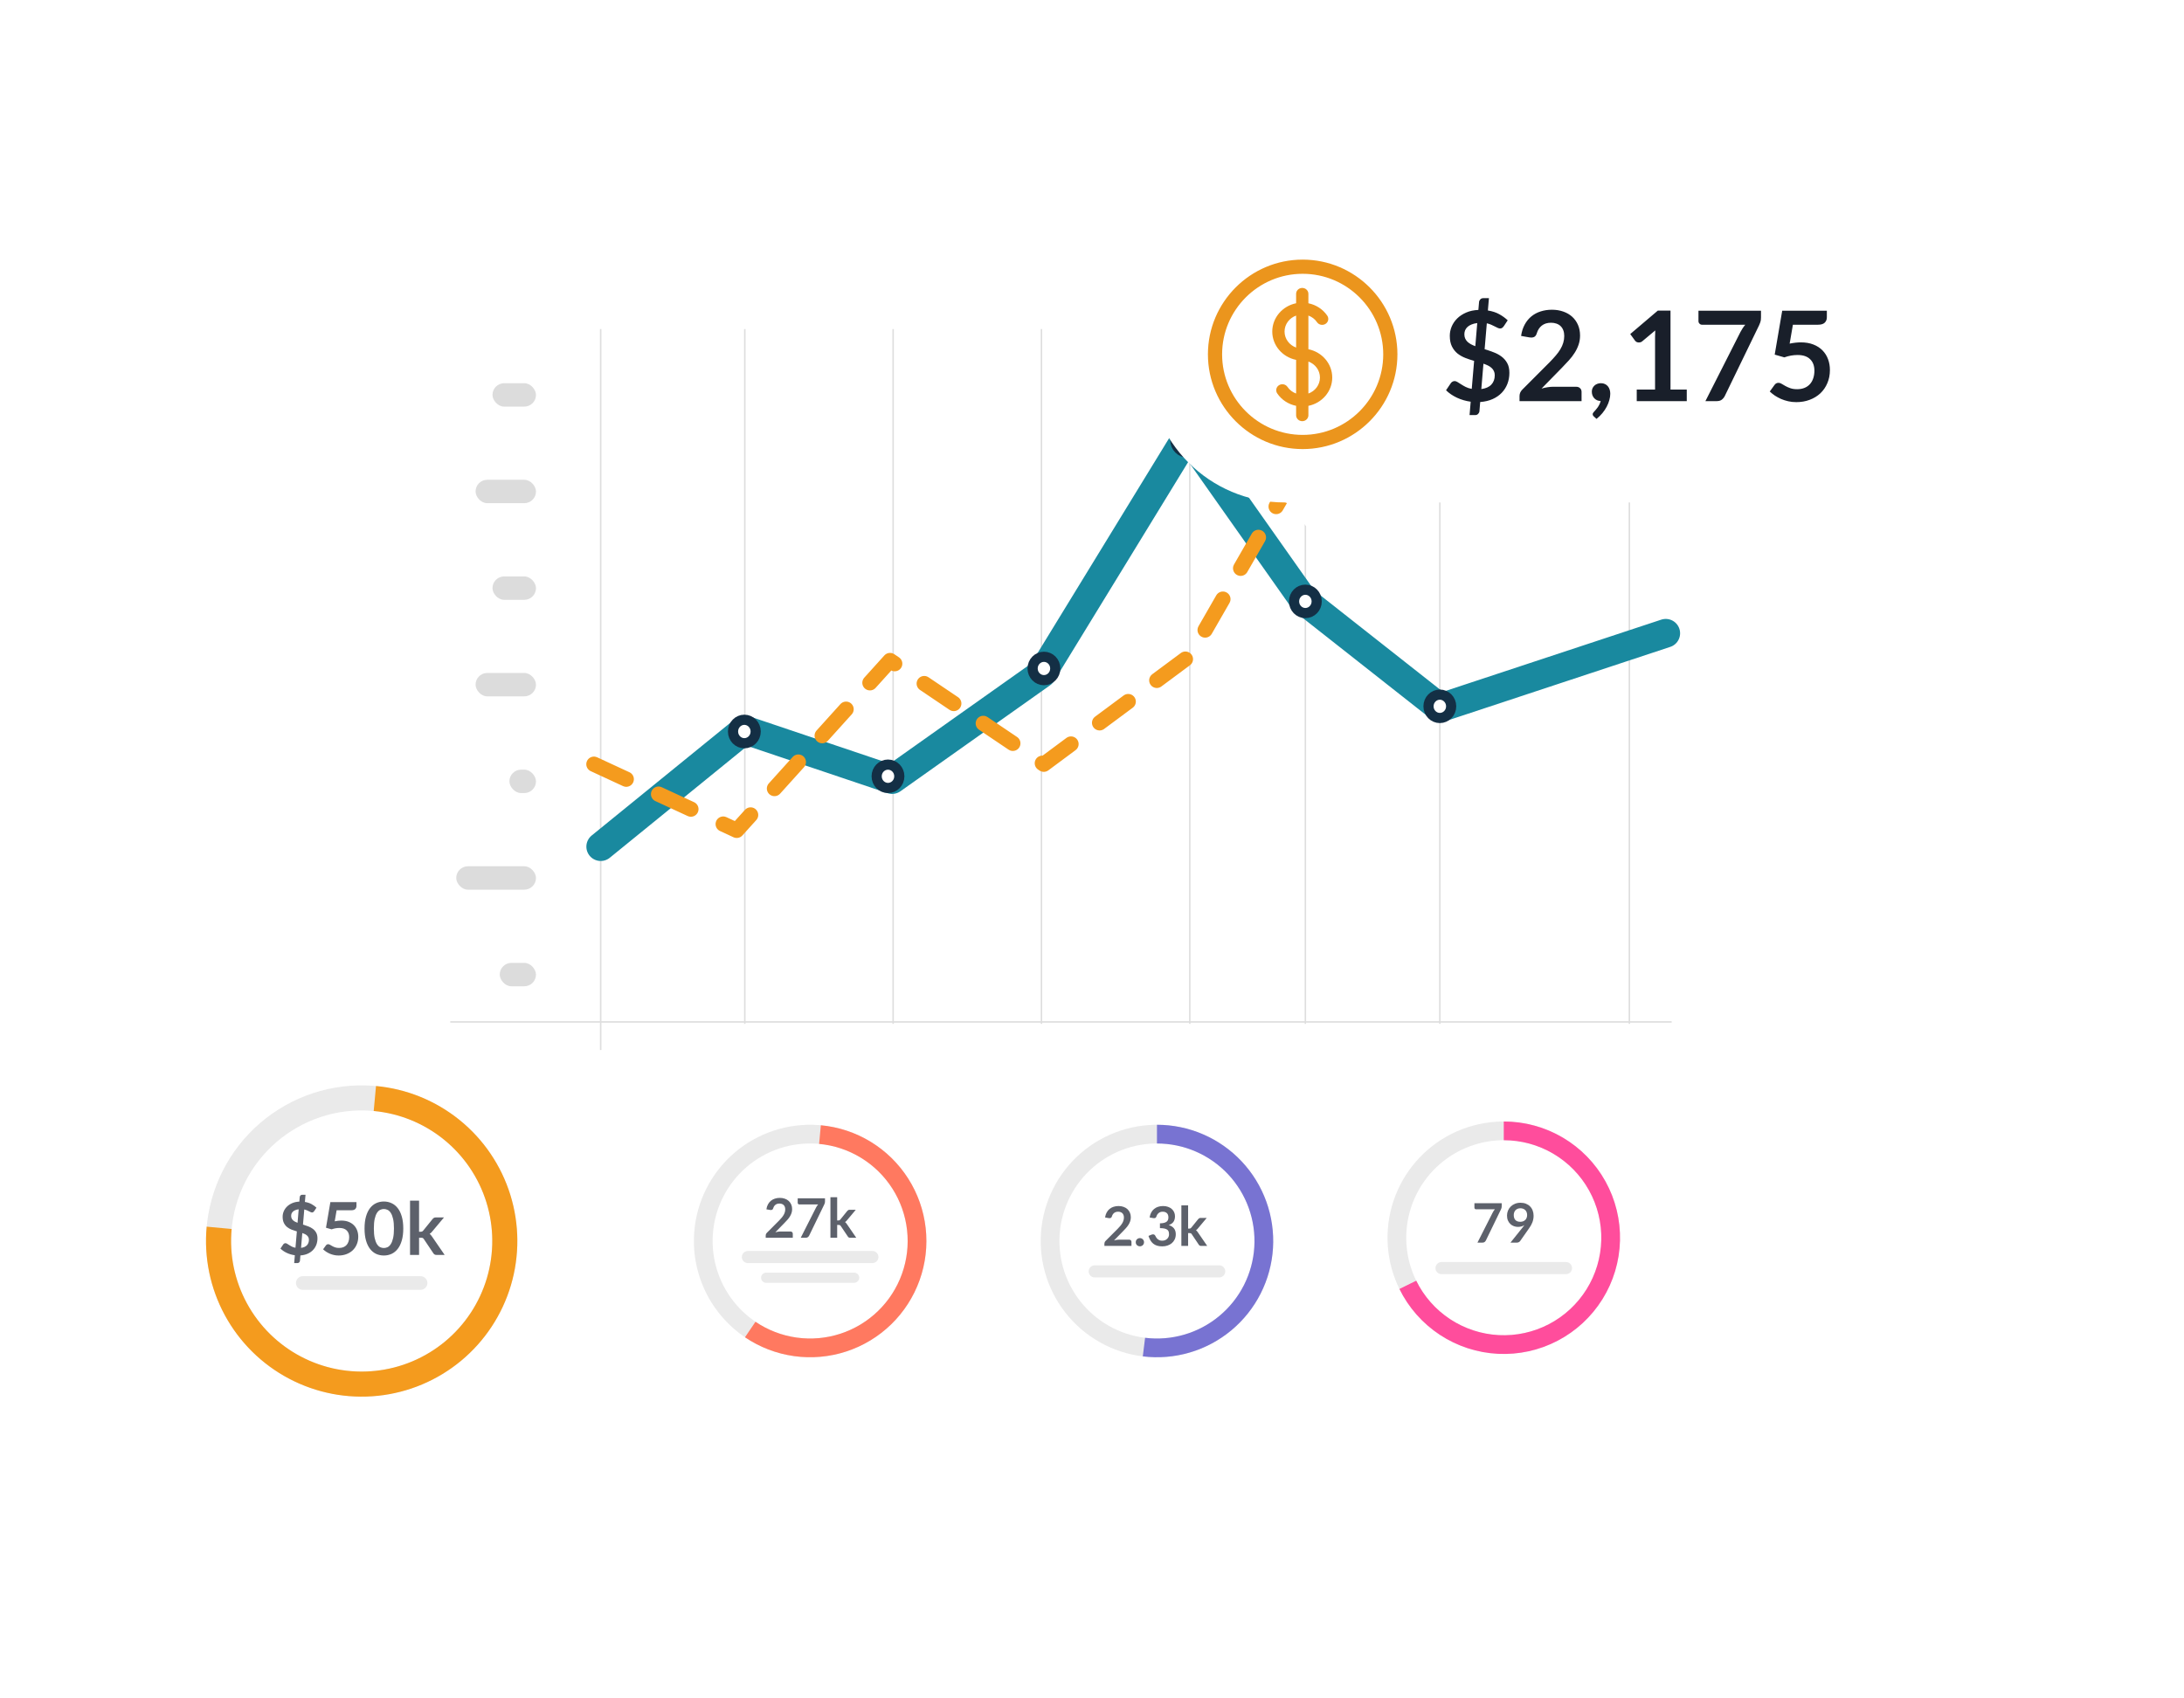 <svg width="764" height="594" viewBox="0 0 764 594" fill="none" xmlns="http://www.w3.org/2000/svg">
<g filter="url(#filter0_d_43_2480)">
<rect x="125.549" y="87.843" width="477.549" height="421.37" rx="10.055" fill="white"/>
</g>
<path d="M210.129 367.376V115.126" stroke="#DEDEDE" stroke-width="0.521"/>
<path d="M260.548 358.218V115.126" stroke="#DEDEDE" stroke-width="0.521"/>
<path d="M312.436 358.218V115.126" stroke="#DEDEDE" stroke-width="0.521"/>
<path d="M157.5 357.547H584.781" stroke="#DEDEDE" stroke-width="0.521"/>
<path d="M364.323 358.218V115.126" stroke="#DEDEDE" stroke-width="0.521"/>
<path d="M416.21 358.218V115.126" stroke="#DEDEDE" stroke-width="0.521"/>
<path d="M456.642 358.218V115.126" stroke="#DEDEDE" stroke-width="0.521"/>
<path d="M503.677 358.218V115.126" stroke="#DEDEDE" stroke-width="0.521"/>
<path d="M569.987 358.218V115.126" stroke="#DEDEDE" stroke-width="0.521"/>
<rect x="172.28" y="134.072" width="15.218" height="8.194" rx="4.097" fill="#DCDCDC"/>
<rect x="166.362" y="167.865" width="21.136" height="8.186" rx="4.093" fill="#DCDCDC"/>
<rect x="172.28" y="201.675" width="15.218" height="8.194" rx="4.097" fill="#DCDCDC"/>
<rect x="166.362" y="235.451" width="21.136" height="8.186" rx="4.093" fill="#DCDCDC"/>
<rect x="178.198" y="269.279" width="9.3" height="8.194" rx="4.097" fill="#DCDCDC"/>
<rect x="159.599" y="303.081" width="27.899" height="8.194" rx="4.097" fill="#DCDCDC"/>
<rect x="174.816" y="336.883" width="12.681" height="8.194" rx="4.097" fill="#DCDCDC"/>
<path d="M210.14 296.217L260.415 255.337L312.087 272.749L364.457 235.654L415.43 152.379L456.182 210.175L503.769 247.656L582.709 221.566" stroke="#19899F" stroke-width="10.037" stroke-linecap="round" stroke-linejoin="round"/>
<path d="M207.765 267.38L257.717 290.515L311.35 231.099L365.14 267.38L416.493 229.262L456.443 159.789L503.878 146.393L571.406 175.041" stroke="#F49B1E" stroke-width="5.34" stroke-linecap="round" stroke-linejoin="round" stroke-dasharray="12.46 12.46"/>
<path d="M264.349 255.934C264.349 258.244 262.534 260.041 260.387 260.041C258.239 260.041 256.424 258.244 256.424 255.934C256.424 253.625 258.239 251.828 260.387 251.828C262.534 251.828 264.349 253.625 264.349 255.934Z" fill="white" stroke="#142F45" stroke-width="3.56"/>
<path d="M314.597 271.605C314.597 273.9 312.787 275.693 310.634 275.693C308.482 275.693 306.671 273.9 306.671 271.605C306.671 269.31 308.482 267.516 310.634 267.516C312.787 267.516 314.597 269.31 314.597 271.605Z" fill="white" stroke="#142F45" stroke-width="3.56"/>
<path d="M369.151 233.884C369.151 236.178 367.341 237.972 365.188 237.972C363.036 237.972 361.226 236.178 361.226 233.884C361.226 231.589 363.036 229.795 365.188 229.795C367.341 229.795 369.151 231.589 369.151 233.884Z" fill="white" stroke="#142F45" stroke-width="3.56"/>
<path d="M419.972 153.992C419.972 156.397 418.006 158.368 415.555 158.368C413.105 158.368 411.139 156.397 411.139 153.992C411.139 151.587 413.105 149.617 415.555 149.617C418.006 149.617 419.972 151.587 419.972 153.992Z" fill="white" stroke="#142F45" stroke-width="3.56"/>
<path d="M460.605 210.41C460.605 212.705 458.794 214.499 456.642 214.499C454.49 214.499 452.679 212.705 452.679 210.41C452.679 208.115 454.49 206.321 456.642 206.321C458.794 206.321 460.605 208.115 460.605 210.41Z" fill="white" stroke="#142F45" stroke-width="3.56"/>
<path d="M507.641 247.119C507.641 249.414 505.83 251.208 503.678 251.208C501.526 251.208 499.715 249.414 499.715 247.119C499.715 244.825 501.526 243.031 503.678 243.031C505.83 243.031 507.641 244.825 507.641 247.119Z" fill="white" stroke="#142F45" stroke-width="3.56"/>
<path d="M272.805 419.107C273.441 419.107 274.024 419.202 274.552 419.393C275.08 419.578 275.532 419.842 275.908 420.186C276.283 420.529 276.576 420.943 276.786 421.427C276.996 421.911 277.101 422.448 277.101 423.04C277.101 423.549 277.025 424.02 276.872 424.453C276.725 424.886 276.525 425.3 276.27 425.694C276.022 426.089 275.729 426.471 275.392 426.84C275.055 427.209 274.702 427.585 274.332 427.966L271.22 431.145C271.526 431.056 271.825 430.99 272.118 430.945C272.41 430.894 272.69 430.869 272.958 430.869H276.5C276.754 430.869 276.955 430.942 277.101 431.088C277.254 431.228 277.33 431.416 277.33 431.651V433.064H267.86V432.282C267.86 432.122 267.891 431.957 267.955 431.785C268.025 431.613 268.133 431.454 268.28 431.308L272.471 427.107C272.821 426.751 273.133 426.41 273.406 426.086C273.686 425.761 273.919 425.44 274.103 425.121C274.294 424.803 274.437 424.482 274.533 424.157C274.635 423.826 274.686 423.479 274.686 423.117C274.686 422.786 274.638 422.496 274.542 422.248C274.447 421.993 274.31 421.78 274.132 421.608C273.954 421.436 273.74 421.309 273.492 421.226C273.25 421.137 272.977 421.093 272.671 421.093C272.105 421.093 271.637 421.236 271.268 421.522C270.905 421.809 270.65 422.194 270.504 422.677C270.434 422.919 270.329 423.094 270.189 423.203C270.049 423.304 269.871 423.355 269.654 423.355C269.559 423.355 269.454 423.346 269.339 423.327L268.098 423.107C268.194 422.445 268.378 421.866 268.652 421.37C268.926 420.867 269.266 420.45 269.674 420.119C270.087 419.782 270.558 419.53 271.086 419.365C271.621 419.193 272.194 419.107 272.805 419.107ZM288.597 419.26V420.281C288.597 420.587 288.562 420.835 288.492 421.026C288.428 421.21 288.365 421.366 288.301 421.494L283.079 432.262C282.971 432.485 282.818 432.676 282.621 432.835C282.423 432.988 282.156 433.064 281.819 433.064H280.11L285.456 422.515C285.679 422.082 285.927 421.71 286.201 421.398H279.594C279.448 421.398 279.321 421.344 279.212 421.236C279.104 421.128 279.05 421 279.05 420.854V419.26H288.597ZM292.856 418.878V427.002H293.295C293.455 427.002 293.579 426.98 293.668 426.935C293.757 426.891 293.852 426.808 293.954 426.687L296.389 423.68C296.497 423.553 296.611 423.454 296.732 423.384C296.853 423.308 297.012 423.269 297.21 423.269H299.367L296.322 426.907C296.214 427.04 296.102 427.164 295.988 427.279C295.873 427.387 295.749 427.483 295.615 427.565C295.749 427.661 295.867 427.772 295.969 427.9C296.07 428.027 296.172 428.164 296.274 428.31L299.539 433.064H297.41C297.226 433.064 297.07 433.033 296.942 432.969C296.815 432.905 296.7 432.797 296.599 432.644L294.107 428.931C294.011 428.784 293.916 428.689 293.82 428.644C293.725 428.6 293.582 428.577 293.391 428.577H292.856V433.064H290.498V418.878H292.856Z" fill="#5D616B"/>
<path d="M268.014 447.039H298.789" stroke="#EAEAEA" stroke-width="3.559" stroke-linecap="round"/>
<path d="M261.626 439.801H305.176" stroke="#EAEAEA" stroke-width="4.234" stroke-linecap="round"/>
<path d="M320.694 436.946C320.333 441.843 319.01 446.622 316.803 451.008C314.595 455.394 311.544 459.303 307.826 462.51C304.108 465.718 299.794 468.161 295.131 469.702C290.468 471.242 285.548 471.849 280.65 471.488C275.753 471.126 270.975 469.804 266.588 467.596C262.202 465.388 258.294 462.338 255.086 458.62C251.879 454.901 249.435 450.587 247.895 445.925C246.354 441.262 245.747 436.341 246.109 431.444C246.47 426.547 247.792 421.768 250 417.382C252.208 412.996 255.258 409.087 258.977 405.88C262.695 402.672 267.009 400.229 271.672 398.688C276.335 397.148 281.255 396.541 286.152 396.902C291.05 397.264 295.828 398.586 300.214 400.794C304.601 403.002 308.509 406.052 311.717 409.77C314.924 413.489 317.368 417.803 318.908 422.465C320.448 427.128 321.055 432.049 320.694 436.946L320.694 436.946Z" stroke="#EAEAEA" stroke-width="6.551"/>
<path d="M286.845 396.96C292.523 397.485 298.007 399.302 302.875 402.272C307.744 405.242 311.868 409.286 314.934 414.095C317.999 418.904 319.924 424.35 320.561 430.017C321.198 435.684 320.531 441.422 318.61 446.791C316.689 452.161 313.565 457.02 309.478 460.997C305.39 464.974 300.448 467.963 295.027 469.736C289.607 471.509 283.853 472.019 278.206 471.226C272.558 470.434 267.167 468.36 262.444 465.164" stroke="#FF7960" stroke-width="6.551"/>
<path d="M391.282 421.959C391.918 421.959 392.501 422.055 393.029 422.246C393.557 422.43 394.009 422.694 394.385 423.038C394.76 423.382 395.053 423.796 395.263 424.279C395.473 424.763 395.578 425.301 395.578 425.893C395.578 426.402 395.502 426.873 395.349 427.306C395.203 427.738 395.002 428.152 394.748 428.547C394.499 428.941 394.207 429.323 393.869 429.692C393.532 430.061 393.179 430.437 392.81 430.819L389.697 433.998C390.003 433.909 390.302 433.842 390.595 433.797C390.887 433.747 391.167 433.721 391.435 433.721H394.977C395.231 433.721 395.432 433.794 395.578 433.941C395.731 434.081 395.807 434.268 395.807 434.504V435.917H386.337V435.134C386.337 434.975 386.369 434.809 386.432 434.638C386.502 434.466 386.61 434.307 386.757 434.16L390.948 429.96C391.298 429.603 391.61 429.263 391.883 428.938C392.164 428.614 392.396 428.292 392.58 427.974C392.771 427.656 392.915 427.334 393.01 427.01C393.112 426.679 393.163 426.332 393.163 425.969C393.163 425.638 393.115 425.349 393.02 425.1C392.924 424.846 392.787 424.632 392.609 424.461C392.431 424.289 392.218 424.162 391.969 424.079C391.728 423.99 391.454 423.945 391.148 423.945C390.582 423.945 390.114 424.088 389.745 424.375C389.382 424.661 389.128 425.046 388.981 425.53C388.911 425.772 388.806 425.947 388.666 426.055C388.526 426.157 388.348 426.208 388.132 426.208C388.036 426.208 387.931 426.198 387.817 426.179L386.575 425.96C386.671 425.298 386.855 424.718 387.129 424.222C387.403 423.719 387.743 423.302 388.151 422.971C388.564 422.634 389.035 422.383 389.564 422.217C390.098 422.045 390.671 421.959 391.282 421.959ZM397.308 434.618C397.308 434.421 397.343 434.233 397.413 434.055C397.489 433.877 397.591 433.724 397.718 433.597C397.852 433.47 398.008 433.368 398.186 433.291C398.364 433.215 398.555 433.177 398.759 433.177C398.956 433.177 399.144 433.215 399.322 433.291C399.5 433.368 399.653 433.47 399.78 433.597C399.907 433.724 400.009 433.877 400.086 434.055C400.162 434.233 400.2 434.421 400.2 434.618C400.2 434.822 400.162 435.013 400.086 435.191C400.009 435.363 399.907 435.513 399.78 435.64C399.653 435.767 399.5 435.866 399.322 435.936C399.144 436.012 398.956 436.051 398.759 436.051C398.555 436.051 398.364 436.012 398.186 435.936C398.008 435.866 397.852 435.767 397.718 435.64C397.591 435.513 397.489 435.363 397.413 435.191C397.343 435.013 397.308 434.822 397.308 434.618ZM406.866 421.959C407.503 421.959 408.075 422.052 408.584 422.236C409.1 422.414 409.539 422.666 409.902 422.99C410.265 423.309 410.542 423.684 410.733 424.117C410.93 424.55 411.028 425.018 411.028 425.52C411.028 425.96 410.978 426.348 410.876 426.685C410.78 427.016 410.637 427.306 410.446 427.554C410.262 427.802 410.032 428.012 409.759 428.184C409.491 428.356 409.186 428.499 408.842 428.614C409.67 428.874 410.287 429.272 410.694 429.807C411.102 430.342 411.305 431.013 411.305 431.821C411.305 432.509 411.178 433.116 410.923 433.645C410.669 434.173 410.325 434.618 409.892 434.981C409.46 435.338 408.957 435.608 408.384 435.793C407.818 435.977 407.216 436.07 406.58 436.07C405.886 436.07 405.281 435.99 404.766 435.831C404.25 435.672 403.802 435.436 403.42 435.124C403.038 434.813 402.713 434.431 402.446 433.979C402.179 433.527 401.949 433.005 401.758 432.413L402.799 431.984C402.977 431.907 403.159 431.869 403.343 431.869C403.509 431.869 403.655 431.904 403.782 431.974C403.916 432.044 404.018 432.146 404.088 432.28C404.202 432.502 404.327 432.722 404.46 432.938C404.6 433.155 404.766 433.349 404.957 433.521C405.148 433.686 405.37 433.823 405.625 433.931C405.886 434.033 406.195 434.084 406.551 434.084C406.952 434.084 407.302 434.02 407.601 433.893C407.9 433.759 408.149 433.587 408.346 433.377C408.549 433.167 408.699 432.935 408.795 432.68C408.896 432.42 408.947 432.159 408.947 431.898C408.947 431.567 408.912 431.268 408.842 431C408.772 430.727 408.626 430.494 408.403 430.303C408.18 430.112 407.859 429.963 407.439 429.855C407.025 429.746 406.468 429.692 405.768 429.692V428.012C406.347 428.006 406.828 427.952 407.21 427.85C407.592 427.748 407.894 427.608 408.117 427.43C408.346 427.245 408.505 427.026 408.594 426.771C408.683 426.516 408.728 426.236 408.728 425.931C408.728 425.275 408.549 424.782 408.193 424.451C407.837 424.114 407.35 423.945 406.732 423.945C406.172 423.945 405.708 424.095 405.339 424.394C404.969 424.687 404.712 425.065 404.565 425.53C404.489 425.772 404.384 425.947 404.25 426.055C404.117 426.157 403.942 426.208 403.725 426.208C403.623 426.208 403.515 426.198 403.401 426.179L402.159 425.96C402.255 425.298 402.439 424.718 402.713 424.222C402.987 423.719 403.327 423.302 403.735 422.971C404.148 422.634 404.619 422.383 405.148 422.217C405.682 422.045 406.255 421.959 406.866 421.959ZM415.622 421.73V429.855H416.061C416.22 429.855 416.344 429.832 416.433 429.788C416.523 429.743 416.618 429.661 416.72 429.54L419.154 426.532C419.263 426.405 419.377 426.306 419.498 426.236C419.619 426.16 419.778 426.122 419.975 426.122H422.133L419.088 429.759C418.979 429.893 418.868 430.017 418.753 430.131C418.639 430.24 418.515 430.335 418.381 430.418C418.515 430.513 418.632 430.625 418.734 430.752C418.836 430.879 418.938 431.016 419.04 431.163L422.305 435.917H420.176C419.991 435.917 419.835 435.885 419.708 435.821C419.581 435.758 419.466 435.65 419.364 435.497L416.873 431.783C416.777 431.637 416.682 431.541 416.586 431.497C416.491 431.452 416.348 431.43 416.157 431.43H415.622V435.917H413.264V421.73H415.622Z" fill="#5D616B"/>
<path d="M382.948 444.822H426.497" stroke="#EAEAEA" stroke-width="4.234" stroke-linecap="round"/>
<path d="M442.015 436.946C441.654 441.843 440.332 446.622 438.124 451.008C435.916 455.394 432.866 459.303 429.147 462.51C425.429 465.718 421.115 468.161 416.452 469.702C411.789 471.242 406.869 471.849 401.972 471.488C397.074 471.126 392.296 469.804 387.91 467.596C383.523 465.388 379.615 462.338 376.407 458.62C373.2 454.901 370.756 450.587 369.216 445.925C367.676 441.262 367.069 436.341 367.43 431.444C367.791 426.547 369.114 421.768 371.322 417.382C373.529 412.996 376.58 409.087 380.298 405.88C384.016 402.672 388.33 400.229 392.993 398.688C397.656 397.148 402.576 396.541 407.474 396.902C412.371 397.264 417.149 398.586 421.536 400.794C425.922 403.002 429.83 406.052 433.038 409.77C436.245 413.489 438.689 417.803 440.229 422.465C441.77 427.128 442.377 432.049 442.015 436.946L442.015 436.946Z" stroke="#EAEAEA" stroke-width="6.551"/>
<path d="M404.723 396.801C409.825 396.801 414.874 397.845 419.558 399.87C424.242 401.894 428.462 404.856 431.958 408.572C435.455 412.288 438.153 416.681 439.888 421.48C441.624 426.278 442.358 431.381 442.047 436.474C441.736 441.567 440.386 446.543 438.08 451.095C435.774 455.647 432.561 459.678 428.638 462.942C424.715 466.205 420.166 468.631 415.271 470.07C410.376 471.51 405.237 471.932 400.173 471.311" stroke="#7873D2" stroke-width="6.551"/>
<path d="M525.324 420.964V421.985C525.324 422.291 525.289 422.539 525.219 422.73C525.156 422.914 525.092 423.07 525.028 423.198L519.806 433.966C519.698 434.189 519.545 434.38 519.348 434.539C519.151 434.692 518.883 434.768 518.546 434.768H516.837L522.183 424.219C522.406 423.786 522.654 423.414 522.928 423.102H516.322C516.175 423.102 516.048 423.048 515.94 422.94C515.832 422.832 515.778 422.704 515.778 422.558V420.964H525.324ZM530.997 429.26C530.519 429.26 530.052 429.177 529.593 429.012C529.135 428.846 528.725 428.598 528.362 428.267C528.005 427.93 527.719 427.516 527.503 427.026C527.286 426.529 527.178 425.95 527.178 425.288C527.178 424.671 527.293 424.092 527.522 423.551C527.751 423.01 528.072 422.536 528.486 422.128C528.9 421.721 529.396 421.4 529.975 421.164C530.554 420.929 531.194 420.811 531.894 420.811C532.601 420.811 533.234 420.922 533.794 421.145C534.36 421.368 534.841 421.68 535.235 422.081C535.636 422.482 535.942 422.962 536.152 423.522C536.368 424.082 536.477 424.696 536.477 425.365C536.477 425.791 536.438 426.195 536.362 426.577C536.292 426.959 536.187 427.328 536.047 427.685C535.913 428.035 535.751 428.378 535.56 428.716C535.369 429.047 535.156 429.381 534.92 429.718L531.76 434.224C531.652 434.377 531.49 434.507 531.274 434.616C531.064 434.717 530.822 434.768 530.548 434.768H528.381L532.667 429.413C532.776 429.279 532.877 429.148 532.973 429.021C533.068 428.894 533.161 428.767 533.25 428.639C532.932 428.843 532.581 428.999 532.2 429.107C531.818 429.209 531.417 429.26 530.997 429.26ZM534.214 425.126C534.214 424.751 534.157 424.416 534.042 424.124C533.928 423.825 533.765 423.573 533.555 423.369C533.345 423.166 533.094 423.01 532.801 422.902C532.515 422.793 532.2 422.739 531.856 422.739C531.499 422.739 531.178 422.8 530.892 422.921C530.605 423.035 530.36 423.198 530.157 423.408C529.959 423.618 529.807 423.869 529.698 424.162C529.59 424.448 529.536 424.763 529.536 425.107C529.536 425.877 529.733 426.466 530.128 426.873C530.529 427.274 531.095 427.475 531.827 427.475C532.209 427.475 532.546 427.414 532.839 427.293C533.138 427.172 533.39 427.007 533.593 426.797C533.797 426.587 533.95 426.339 534.052 426.052C534.16 425.766 534.214 425.457 534.214 425.126Z" fill="#5D616B"/>
<path d="M504.269 443.673H547.819" stroke="#EAEAEA" stroke-width="4.234" stroke-linecap="round"/>
<path d="M563.337 435.798C562.975 440.695 561.653 445.474 559.445 449.86C557.237 454.246 554.187 458.155 550.469 461.362C546.75 464.57 542.436 467.013 537.774 468.554C533.111 470.094 528.19 470.701 523.293 470.34C518.396 469.978 513.617 468.656 509.231 466.448C504.845 464.24 500.936 461.19 497.729 457.471C494.521 453.753 492.078 449.439 490.537 444.776C488.997 440.114 488.39 435.193 488.751 430.296C489.113 425.398 490.435 420.62 492.643 416.234C494.851 411.848 497.901 407.939 501.619 404.732C505.338 401.524 509.652 399.08 514.314 397.54C518.977 396 523.898 395.393 528.795 395.754C533.692 396.115 538.471 397.438 542.857 399.646C547.243 401.854 551.152 404.904 554.359 408.622C557.567 412.341 560.01 416.654 561.551 421.317C563.091 425.98 563.698 430.901 563.337 435.798L563.337 435.798Z" stroke="#EAEAEA" stroke-width="6.551"/>
<path d="M526.044 395.653C532.714 395.653 539.263 397.437 545.012 400.821C550.76 404.204 555.499 409.064 558.737 414.895C561.975 420.727 563.594 427.319 563.426 433.987C563.258 440.655 561.31 447.157 557.783 452.819C554.256 458.481 549.279 463.096 543.368 466.186C537.456 469.276 530.826 470.729 524.164 470.394C517.502 470.058 511.051 467.947 505.48 464.279C499.909 460.611 495.42 455.519 492.48 449.532" stroke="#FF4D9C" stroke-width="6.551"/>
<g filter="url(#filter1_d_43_2480)">
<circle cx="126.521" cy="433.047" r="71.706" fill="white"/>
</g>
<path d="M103.142 439.18C102.145 439.043 101.207 438.77 100.33 438.361C99.46 437.952 98.719 437.445 98.105 436.84L99.077 435.396C99.162 435.268 99.273 435.166 99.409 435.089C99.554 435.004 99.703 434.961 99.856 434.961C100.044 434.961 100.244 435.029 100.457 435.166C100.67 435.294 100.913 435.447 101.186 435.626C101.459 435.805 101.77 435.984 102.119 436.163C102.469 436.342 102.882 436.474 103.359 436.559L103.845 430.832C103.24 430.662 102.639 430.462 102.042 430.231C101.454 430.001 100.922 429.699 100.445 429.324C99.976 428.94 99.597 428.459 99.307 427.879C99.017 427.3 98.872 426.576 98.872 425.706C98.872 425.059 99 424.428 99.256 423.814C99.52 423.192 99.899 422.638 100.393 422.153C100.888 421.667 101.497 421.266 102.221 420.951C102.946 420.636 103.777 420.457 104.714 420.414L104.855 418.804C104.872 418.599 104.957 418.416 105.11 418.254C105.264 418.092 105.464 418.011 105.711 418.011H106.874L106.657 420.529C107.56 420.674 108.34 420.93 108.996 421.296C109.653 421.663 110.224 422.076 110.709 422.536L109.942 423.699C109.823 423.87 109.704 423.998 109.584 424.083C109.465 424.168 109.32 424.211 109.15 424.211C109.022 424.211 108.869 424.172 108.69 424.096C108.519 424.01 108.319 423.912 108.089 423.802C107.867 423.682 107.62 423.563 107.347 423.444C107.075 423.324 106.772 423.226 106.44 423.15L105.992 428.442C106.606 428.629 107.211 428.838 107.808 429.068C108.413 429.29 108.954 429.58 109.431 429.937C109.917 430.295 110.309 430.743 110.607 431.28C110.905 431.808 111.054 432.473 111.054 433.274C111.054 434.066 110.922 434.812 110.658 435.511C110.394 436.201 110.006 436.815 109.495 437.352C108.992 437.88 108.37 438.31 107.629 438.643C106.887 438.975 106.039 439.175 105.085 439.243L104.931 441.123C104.914 441.319 104.829 441.497 104.676 441.659C104.522 441.83 104.322 441.915 104.075 441.915H102.912L103.142 439.18ZM108.063 433.76C108.063 433.436 108.004 433.154 107.884 432.916C107.773 432.669 107.612 432.451 107.398 432.264C107.194 432.076 106.951 431.915 106.67 431.778C106.389 431.642 106.082 431.518 105.749 431.407L105.315 436.597C106.218 436.478 106.9 436.176 107.36 435.69C107.829 435.195 108.063 434.552 108.063 433.76ZM101.851 425.4C101.851 425.723 101.906 426.009 102.017 426.256C102.128 426.503 102.281 426.725 102.477 426.921C102.682 427.108 102.92 427.279 103.193 427.432C103.466 427.577 103.764 427.709 104.088 427.828L104.484 423.099C104.015 423.158 103.615 423.26 103.282 423.405C102.95 423.542 102.677 423.712 102.464 423.917C102.251 424.121 102.094 424.351 101.991 424.607C101.898 424.854 101.851 425.118 101.851 425.4ZM124.696 421.923C124.696 422.374 124.551 422.741 124.261 423.022C123.98 423.303 123.507 423.444 122.842 423.444H117.755L117.09 427.304C117.925 427.134 118.688 427.049 119.378 427.049C120.35 427.049 121.202 427.193 121.935 427.483C122.676 427.773 123.298 428.173 123.801 428.685C124.304 429.196 124.683 429.797 124.939 430.487C125.194 431.169 125.322 431.906 125.322 432.699C125.322 433.679 125.147 434.573 124.798 435.383C124.457 436.193 123.98 436.887 123.366 437.467C122.753 438.038 122.024 438.481 121.18 438.796C120.345 439.111 119.433 439.269 118.445 439.269C117.865 439.269 117.316 439.209 116.796 439.09C116.276 438.971 115.786 438.813 115.326 438.617C114.874 438.413 114.452 438.182 114.06 437.927C113.677 437.663 113.332 437.386 113.025 437.096L113.996 435.754C114.201 435.464 114.474 435.319 114.815 435.319C115.028 435.319 115.241 435.387 115.454 435.524C115.675 435.66 115.931 435.809 116.221 435.971C116.51 436.133 116.847 436.282 117.231 436.418C117.614 436.555 118.078 436.623 118.624 436.623C119.203 436.623 119.715 436.529 120.158 436.342C120.601 436.154 120.967 435.894 121.257 435.562C121.555 435.221 121.777 434.821 121.922 434.36C122.075 433.892 122.152 433.385 122.152 432.839C122.152 431.834 121.858 431.05 121.27 430.487C120.69 429.916 119.834 429.631 118.701 429.631C117.806 429.631 116.907 429.793 116.003 430.116L114.035 429.554L115.569 420.58H124.696V421.923ZM141.073 429.822C141.073 431.433 140.898 432.835 140.549 434.028C140.208 435.213 139.731 436.193 139.117 436.968C138.512 437.744 137.792 438.323 136.957 438.707C136.13 439.082 135.235 439.269 134.272 439.269C133.309 439.269 132.414 439.082 131.588 438.707C130.77 438.323 130.058 437.744 129.453 436.968C128.848 436.193 128.375 435.213 128.034 434.028C127.693 432.835 127.523 431.433 127.523 429.822C127.523 428.203 127.693 426.801 128.034 425.617C128.375 424.432 128.848 423.452 129.453 422.677C130.058 421.901 130.77 421.326 131.588 420.951C132.414 420.568 133.309 420.376 134.272 420.376C135.235 420.376 136.13 420.568 136.957 420.951C137.792 421.326 138.512 421.901 139.117 422.677C139.731 423.452 140.208 424.432 140.549 425.617C140.898 426.801 141.073 428.203 141.073 429.822ZM137.813 429.822C137.813 428.484 137.715 427.377 137.519 426.499C137.323 425.621 137.059 424.922 136.727 424.402C136.403 423.883 136.028 423.52 135.602 423.316C135.176 423.103 134.732 422.996 134.272 422.996C133.821 422.996 133.382 423.103 132.956 423.316C132.538 423.52 132.167 423.883 131.843 424.402C131.52 424.922 131.26 425.621 131.064 426.499C130.876 427.377 130.782 428.484 130.782 429.822C130.782 431.16 130.876 432.268 131.064 433.146C131.26 434.024 131.52 434.723 131.843 435.242C132.167 435.762 132.538 436.129 132.956 436.342C133.382 436.546 133.821 436.648 134.272 436.648C134.732 436.648 135.176 436.546 135.602 436.342C136.028 436.129 136.403 435.762 136.727 435.242C137.059 434.723 137.323 434.024 137.519 433.146C137.715 432.268 137.813 431.16 137.813 429.822ZM146.597 420.069V430.947H147.185C147.398 430.947 147.564 430.917 147.684 430.858C147.803 430.798 147.931 430.687 148.067 430.525L151.327 426.499C151.472 426.328 151.625 426.196 151.787 426.103C151.949 426 152.162 425.949 152.426 425.949H155.315L151.237 430.819C151.092 430.998 150.943 431.165 150.79 431.318C150.636 431.463 150.47 431.591 150.291 431.701C150.47 431.829 150.628 431.978 150.764 432.149C150.901 432.319 151.037 432.503 151.173 432.699L155.545 439.064H152.694C152.447 439.064 152.239 439.022 152.068 438.937C151.898 438.851 151.744 438.707 151.608 438.502L148.272 433.529C148.144 433.333 148.016 433.206 147.888 433.146C147.76 433.086 147.568 433.056 147.313 433.056H146.597V439.064H143.44V420.069H146.597Z" fill="#5D616B"/>
<path d="M105.917 448.887H147.125" stroke="#EAEAEA" stroke-width="4.766" stroke-linecap="round"/>
<path d="M176.455 437.879C175.971 444.436 174.201 450.834 171.244 456.707C168.288 462.58 164.204 467.814 159.225 472.108C154.246 476.403 148.47 479.675 142.227 481.738C135.983 483.8 129.395 484.613 122.837 484.129C116.28 483.645 109.882 481.875 104.009 478.918C98.136 475.962 92.903 471.878 88.608 466.899C84.313 461.92 81.041 456.144 78.979 449.901C76.916 443.657 76.104 437.069 76.587 430.512C77.071 423.954 78.842 417.556 81.798 411.683C84.754 405.81 88.838 400.577 93.817 396.282C98.796 391.987 104.572 388.715 110.815 386.653C117.059 384.59 123.647 383.778 130.205 384.261C136.762 384.745 143.16 386.516 149.033 389.472C154.906 392.428 160.14 396.513 164.434 401.491C168.729 406.47 172.001 412.246 174.064 418.49C176.126 424.733 176.939 431.321 176.455 437.879L176.455 437.879Z" stroke="#EAEAEA" stroke-width="8.771"/>
<path d="M131.132 384.338C140.993 385.25 150.361 389.066 158.054 395.302C165.746 401.539 171.416 409.917 174.347 419.376C177.278 428.835 177.338 438.951 174.52 448.444C171.702 457.937 166.132 466.382 158.515 472.709C150.897 479.037 141.575 482.964 131.725 483.993C121.876 485.023 111.943 483.108 103.182 478.492C94.421 473.876 87.225 466.766 82.505 458.06C77.785 449.355 75.752 439.445 76.664 429.584" stroke="#F49B1E" stroke-width="8.771"/>
<g filter="url(#filter2_d_43_2480)">
<g filter="url(#filter3_d_43_2480)">
<path fill-rule="evenodd" clip-rule="evenodd" d="M443.969 40.464C417.711 40.464 396.424 61.75 396.424 88.009C396.424 114.267 417.711 135.553 443.969 135.553C444.366 135.553 444.743 135.73 444.996 136.036L453.652 146.489C455.141 148.286 457.897 148.286 459.385 146.489L467.325 136.901C468.032 136.048 469.083 135.553 470.191 135.553H634.848C661.106 135.553 682.393 114.267 682.393 88.009C682.393 61.75 661.106 40.464 634.848 40.464H443.969Z" fill="white"/>
</g>
<g clip-path="url(#clip0_43_2480)">
<path d="M419.61 88.166C419.61 71.261 433.368 57.503 450.273 57.503C467.179 57.503 480.936 71.261 480.936 88.166C480.936 105.071 467.178 118.829 450.273 118.829C433.368 118.829 419.61 105.071 419.61 88.166Z" stroke="#EB951D" stroke-width="4.963"/>
<path d="M452.276 86.378V74.602C453.493 75.037 454.554 75.837 455.291 76.919C455.944 77.875 457.277 78.14 458.268 77.51C459.259 76.88 459.534 75.594 458.881 74.637C457.337 72.375 454.958 70.839 452.276 70.297V67.002C452.276 65.857 451.314 64.928 450.127 64.928C448.941 64.928 447.978 65.857 447.978 67.002V70.291C443.222 71.248 439.638 75.325 439.638 80.195C439.638 85.066 443.222 89.143 447.978 90.1V101.877C446.762 101.441 445.701 100.641 444.964 99.559C444.311 98.603 442.978 98.338 441.987 98.968C440.996 99.598 440.721 100.884 441.374 101.841C442.918 104.103 445.297 105.639 447.978 106.181V109.475C447.978 110.621 448.941 111.549 450.127 111.549C451.314 111.549 452.276 110.621 452.276 109.475V106.187C457.033 105.23 460.617 101.153 460.617 96.283C460.617 91.412 457.033 87.335 452.276 86.378ZM443.936 80.195C443.936 77.632 445.622 75.447 447.978 74.603V85.788C445.622 84.944 443.936 82.759 443.936 80.195ZM452.276 101.875V90.69C454.632 91.534 456.319 93.718 456.319 96.282C456.319 98.846 454.633 101.031 452.276 101.875Z" fill="#EB951D"/>
</g>
<path d="M509.046 104.735C507.34 104.501 505.736 104.035 504.234 103.335C502.746 102.635 501.477 101.767 500.427 100.732L502.09 98.26C502.236 98.041 502.425 97.866 502.659 97.735C502.906 97.589 503.162 97.516 503.424 97.516C503.745 97.516 504.088 97.633 504.452 97.866C504.817 98.085 505.232 98.347 505.699 98.653C506.166 98.96 506.698 99.266 507.296 99.572C507.894 99.878 508.601 100.104 509.418 100.25L510.249 90.451C509.214 90.159 508.186 89.816 507.165 89.422C506.158 89.029 505.247 88.511 504.43 87.869C503.628 87.213 502.979 86.389 502.484 85.397C501.988 84.406 501.74 83.166 501.74 81.679C501.74 80.57 501.959 79.491 502.396 78.441C502.848 77.377 503.497 76.429 504.343 75.598C505.189 74.766 506.231 74.081 507.471 73.541C508.711 73.002 510.132 72.696 511.736 72.623L511.977 69.866C512.006 69.516 512.152 69.203 512.415 68.926C512.677 68.649 513.02 68.51 513.443 68.51H515.433L515.061 72.82C516.607 73.067 517.942 73.505 519.064 74.132C520.187 74.759 521.164 75.466 521.996 76.254L520.683 78.244C520.479 78.536 520.275 78.755 520.071 78.901C519.867 79.046 519.619 79.119 519.327 79.119C519.108 79.119 518.846 79.054 518.54 78.922C518.248 78.777 517.905 78.609 517.511 78.419C517.132 78.215 516.709 78.011 516.243 77.807C515.776 77.603 515.258 77.435 514.69 77.304L513.924 86.36C514.974 86.681 516.009 87.038 517.03 87.432C518.066 87.811 518.992 88.307 519.808 88.919C520.639 89.532 521.31 90.297 521.821 91.216C522.331 92.12 522.586 93.258 522.586 94.629C522.586 95.985 522.36 97.261 521.908 98.457C521.456 99.638 520.793 100.688 519.918 101.607C519.057 102.511 517.993 103.247 516.724 103.816C515.455 104.385 514.004 104.727 512.371 104.844L512.108 108.06C512.079 108.395 511.933 108.701 511.671 108.978C511.408 109.27 511.066 109.416 510.643 109.416H508.652L509.046 104.735ZM517.468 95.46C517.468 94.906 517.366 94.424 517.161 94.016C516.972 93.593 516.695 93.221 516.33 92.9C515.98 92.58 515.565 92.302 515.083 92.069C514.602 91.836 514.077 91.624 513.508 91.435L512.765 100.316C514.31 100.112 515.477 99.594 516.265 98.763C517.067 97.917 517.468 96.816 517.468 95.46ZM506.837 81.154C506.837 81.708 506.931 82.196 507.121 82.619C507.311 83.042 507.573 83.421 507.908 83.757C508.258 84.078 508.667 84.369 509.133 84.632C509.6 84.88 510.11 85.106 510.665 85.31L511.343 77.216C510.541 77.318 509.855 77.493 509.287 77.741C508.718 77.975 508.251 78.266 507.887 78.616C507.522 78.966 507.252 79.36 507.077 79.797C506.917 80.22 506.837 80.672 506.837 81.154ZM537.464 72.557C538.923 72.557 540.257 72.776 541.468 73.213C542.678 73.636 543.713 74.241 544.574 75.029C545.434 75.816 546.105 76.764 546.586 77.873C547.067 78.981 547.308 80.213 547.308 81.569C547.308 82.736 547.133 83.815 546.783 84.807C546.448 85.799 545.988 86.746 545.405 87.65C544.836 88.555 544.165 89.43 543.392 90.275C542.62 91.121 541.81 91.982 540.964 92.857L533.833 100.141C534.533 99.937 535.219 99.784 535.889 99.682C536.56 99.565 537.202 99.507 537.814 99.507H545.93C546.513 99.507 546.973 99.674 547.308 100.01C547.658 100.331 547.833 100.761 547.833 101.3V104.538H526.133V102.744C526.133 102.379 526.206 102 526.352 101.607C526.513 101.213 526.76 100.848 527.096 100.513L536.699 90.888C537.501 90.071 538.215 89.291 538.843 88.547C539.484 87.804 540.017 87.067 540.439 86.338C540.877 85.609 541.205 84.872 541.424 84.129C541.657 83.37 541.774 82.576 541.774 81.744C541.774 80.986 541.664 80.323 541.446 79.754C541.227 79.171 540.913 78.682 540.505 78.288C540.097 77.894 539.608 77.603 539.039 77.413C538.485 77.209 537.858 77.107 537.158 77.107C535.86 77.107 534.788 77.435 533.943 78.091C533.111 78.748 532.528 79.63 532.193 80.738C532.032 81.292 531.792 81.693 531.471 81.941C531.15 82.175 530.742 82.291 530.246 82.291C530.027 82.291 529.786 82.269 529.524 82.226L526.68 81.722C526.899 80.206 527.322 78.879 527.949 77.741C528.576 76.589 529.356 75.634 530.29 74.876C531.237 74.103 532.317 73.527 533.527 73.148C534.752 72.754 536.064 72.557 537.464 72.557ZM551.424 101.213C551.424 100.804 551.497 100.425 551.643 100.075C551.803 99.711 552.022 99.397 552.299 99.135C552.576 98.858 552.911 98.646 553.305 98.5C553.699 98.34 554.129 98.26 554.596 98.26C555.15 98.26 555.631 98.362 556.039 98.566C556.448 98.755 556.79 99.025 557.068 99.375C557.345 99.711 557.549 100.104 557.68 100.557C557.811 100.994 557.877 101.461 557.877 101.957C557.877 102.657 557.768 103.393 557.549 104.166C557.345 104.939 557.038 105.712 556.63 106.485C556.222 107.257 555.719 108.008 555.121 108.738C554.523 109.467 553.837 110.138 553.064 110.75L552.124 109.897C551.861 109.678 551.73 109.408 551.73 109.088C551.73 108.971 551.767 108.84 551.84 108.694C551.927 108.548 552.029 108.417 552.146 108.3C552.306 108.125 552.503 107.906 552.736 107.644C552.97 107.396 553.203 107.104 553.436 106.769C553.67 106.448 553.881 106.091 554.071 105.697C554.275 105.318 554.421 104.91 554.508 104.472C554.056 104.472 553.641 104.392 553.261 104.231C552.882 104.056 552.554 103.823 552.277 103.531C552.015 103.24 551.803 102.897 551.643 102.503C551.497 102.11 551.424 101.679 551.424 101.213ZM567.135 100.491H573.544V82.051C573.544 81.336 573.566 80.585 573.61 79.797L569.06 83.604C568.87 83.764 568.673 83.874 568.469 83.932C568.279 83.99 568.09 84.019 567.9 84.019C567.609 84.019 567.339 83.961 567.091 83.844C566.858 83.713 566.683 83.567 566.566 83.407L564.86 81.066L574.506 72.863H578.947V100.491H584.634V104.538H567.135V100.491ZM610.603 72.907V75.248C610.603 75.948 610.523 76.516 610.362 76.954C610.216 77.377 610.071 77.734 609.925 78.026L597.959 102.7C597.711 103.211 597.362 103.648 596.909 104.013C596.457 104.363 595.845 104.538 595.072 104.538H591.156L603.406 80.366C603.917 79.375 604.485 78.522 605.112 77.807H589.975C589.64 77.807 589.348 77.683 589.1 77.435C588.852 77.187 588.728 76.895 588.728 76.56V72.907H610.603ZM633.64 75.204C633.64 75.977 633.392 76.604 632.897 77.085C632.415 77.566 631.606 77.807 630.469 77.807H621.762L620.625 84.413C622.054 84.121 623.359 83.976 624.54 83.976C626.203 83.976 627.661 84.224 628.915 84.719C630.184 85.215 631.249 85.9 632.109 86.775C632.97 87.65 633.618 88.679 634.056 89.86C634.493 91.026 634.712 92.288 634.712 93.644C634.712 95.321 634.413 96.852 633.815 98.238C633.232 99.623 632.415 100.812 631.365 101.803C630.315 102.78 629.069 103.539 627.625 104.078C626.196 104.618 624.635 104.888 622.944 104.888C621.952 104.888 621.011 104.786 620.122 104.581C619.232 104.377 618.394 104.108 617.606 103.772C616.833 103.422 616.111 103.028 615.441 102.591C614.784 102.139 614.194 101.665 613.669 101.169L615.331 98.872C615.681 98.376 616.148 98.129 616.731 98.129C617.096 98.129 617.46 98.245 617.825 98.478C618.204 98.712 618.642 98.967 619.137 99.244C619.633 99.521 620.209 99.776 620.866 100.01C621.522 100.243 622.317 100.36 623.25 100.36C624.242 100.36 625.117 100.199 625.875 99.878C626.633 99.558 627.26 99.113 627.756 98.544C628.266 97.961 628.646 97.275 628.894 96.488C629.156 95.686 629.287 94.818 629.287 93.885C629.287 92.164 628.784 90.822 627.778 89.86C626.786 88.883 625.321 88.394 623.381 88.394C621.85 88.394 620.311 88.671 618.766 89.225L615.397 88.263L618.022 72.907H633.64V75.204Z" fill="#191F2A"/>
</g>
<defs>
<filter id="filter0_d_43_2480" x="81.583" y="62.827" width="572.245" height="516.066" filterUnits="userSpaceOnUse" color-interpolation-filters="sRGB">
<feFlood flood-opacity="0" result="BackgroundImageFix"/>
<feColorMatrix in="SourceAlpha" type="matrix" values="0 0 0 0 0 0 0 0 0 0 0 0 0 0 0 0 0 0 127 0" result="hardAlpha"/>
<feOffset dx="3.382" dy="22.332"/>
<feGaussianBlur stdDeviation="23.674"/>
<feColorMatrix type="matrix" values="0 0 0 0 0 0 0 0 0 0 0 0 0 0 0 0 0 0 0.14 0"/>
<feBlend mode="multiply" in2="BackgroundImageFix" result="effect1_dropShadow_43_2480"/>
<feBlend mode="normal" in="SourceGraphic" in2="effect1_dropShadow_43_2480" result="shape"/>
</filter>
<filter id="filter1_d_43_2480" x="-0.984" y="329.593" width="263.594" height="263.594" filterUnits="userSpaceOnUse" color-interpolation-filters="sRGB">
<feFlood flood-opacity="0" result="BackgroundImageFix"/>
<feColorMatrix in="SourceAlpha" type="matrix" values="0 0 0 0 0 0 0 0 0 0 0 0 0 0 0 0 0 0 127 0" result="hardAlpha"/>
<feOffset dx="4.292" dy="28.343"/>
<feGaussianBlur stdDeviation="30.046"/>
<feColorMatrix type="matrix" values="0 0 0 0 0 0 0 0 0 0 0 0 0 0 0 0 0 0 0.14 0"/>
<feBlend mode="multiply" in2="BackgroundImageFix" result="effect1_dropShadow_43_2480"/>
<feBlend mode="normal" in="SourceGraphic" in2="effect1_dropShadow_43_2480" result="shape"/>
</filter>
<filter id="filter2_d_43_2480" x="325.925" y="0.351" width="437.814" height="259.218" filterUnits="userSpaceOnUse" color-interpolation-filters="sRGB">
<feFlood flood-opacity="0" result="BackgroundImageFix"/>
<feColorMatrix in="SourceAlpha" type="matrix" values="0 0 0 0 0 0 0 0 0 0 0 0 0 0 0 0 0 0 127 0" result="hardAlpha"/>
<feOffset dx="5.423" dy="35.81"/>
<feGaussianBlur stdDeviation="37.961"/>
<feColorMatrix type="matrix" values="0 0 0 0 0 0 0 0 0 0 0 0 0 0 0 0 0 0 0.07 0"/>
<feBlend mode="multiply" in2="BackgroundImageFix" result="effect1_dropShadow_43_2480"/>
<feBlend mode="normal" in="SourceGraphic" in2="effect1_dropShadow_43_2480" result="shape"/>
</filter>
<filter id="filter3_d_43_2480" x="376.052" y="24.522" width="326.712" height="148.117" filterUnits="userSpaceOnUse" color-interpolation-filters="sRGB">
<feFlood flood-opacity="0" result="BackgroundImageFix"/>
<feColorMatrix in="SourceAlpha" type="matrix" values="0 0 0 0 0 0 0 0 0 0 0 0 0 0 0 0 0 0 127 0" result="hardAlpha"/>
<feOffset dy="4.43"/>
<feGaussianBlur stdDeviation="10.186"/>
<feColorMatrix type="matrix" values="0 0 0 0 0.383 0 0 0 0 0.383 0 0 0 0 0.383 0 0 0 0.16 0"/>
<feBlend mode="multiply" in2="BackgroundImageFix" result="effect1_dropShadow_43_2480"/>
<feBlend mode="normal" in="SourceGraphic" in2="effect1_dropShadow_43_2480" result="shape"/>
</filter>
<clipPath id="clip0_43_2480">
<rect width="66.289" height="66.289" fill="white" transform="translate(417.128 55.021)"/>
</clipPath>
</defs>
</svg>
